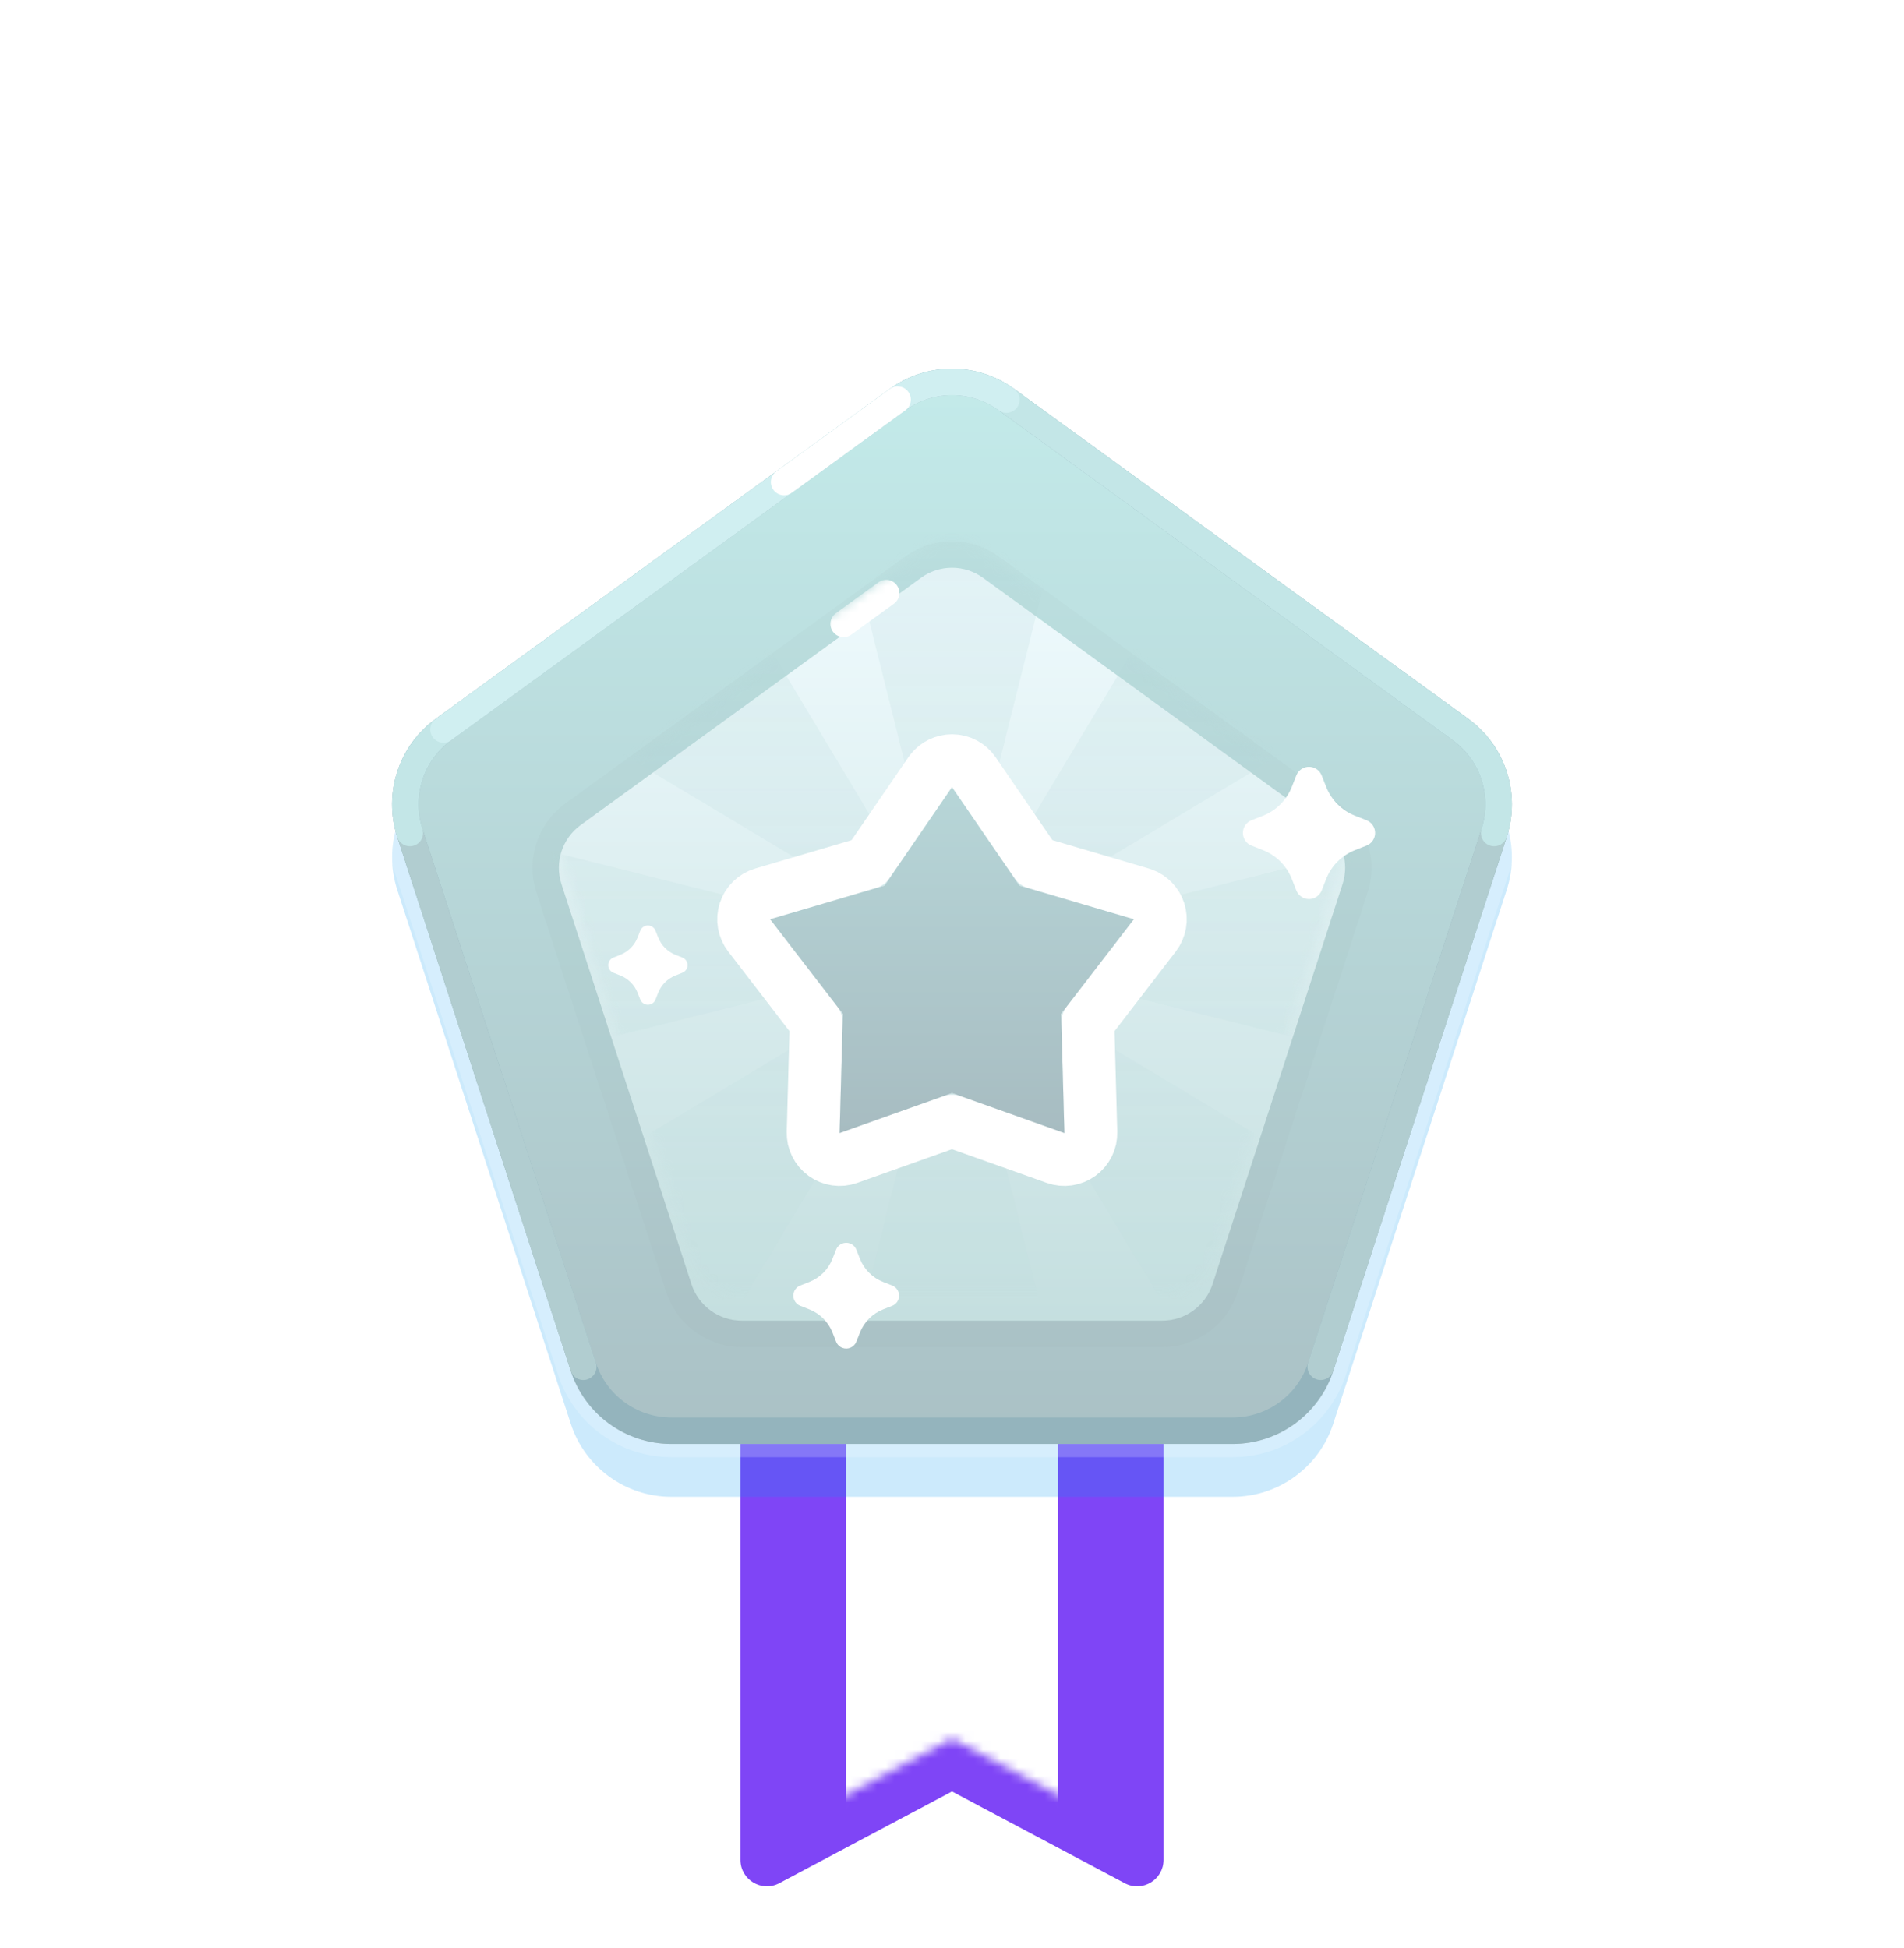 <svg width="216" height="221" viewBox="0 0 216 221" fill="none" xmlns="http://www.w3.org/2000/svg">
<g filter="url(#filter0_d_503_8784)">
<path fill-rule="evenodd" clip-rule="evenodd" d="M84 108H132V205.009C132 207.272 129.591 208.72 127.593 207.659L108 197.25L88.408 207.659C86.409 208.72 84 207.272 84 205.009V108Z" fill="#7F45F6"/>
</g>
<mask id="mask0_503_8784" style="mask-type:luminance" maskUnits="userSpaceOnUse" x="84" y="108" width="49" height="101">
<path fill-rule="evenodd" clip-rule="evenodd" d="M84 108H132V205.009C132 207.272 129.591 208.72 127.593 207.659L108 197.25L88.408 207.659C86.409 208.72 84 207.272 84 205.009V108Z" fill="white"/>
</mask>
<g mask="url(#mask0_503_8784)">
<path fill-rule="evenodd" clip-rule="evenodd" d="M96 156H120V210H96V156Z" fill="white"/>
</g>
<path style="mix-blend-mode:multiply" opacity="0.2" fill-rule="evenodd" clip-rule="evenodd" d="M100.947 50.125C105.153 47.069 110.848 47.069 115.054 50.125L166.57 87.553C170.776 90.609 172.535 96.025 170.929 100.97L151.252 161.53C149.645 166.475 145.038 169.822 139.839 169.822H76.162C70.963 169.822 66.355 166.475 64.749 161.53L45.072 100.97C43.465 96.025 45.225 90.609 49.431 87.553L100.947 50.125Z" fill="#0298F3"/>
<path fill-rule="evenodd" clip-rule="evenodd" d="M100.947 44.125C105.153 41.069 110.848 41.069 115.054 44.125L166.57 81.553C170.775 84.609 172.535 90.025 170.929 94.97L151.251 155.53C149.645 160.475 145.038 163.822 139.839 163.822H76.162C70.963 163.822 66.355 160.475 64.749 155.53L45.071 94.97C43.465 90.025 45.225 84.609 49.431 81.553L100.947 44.125Z" fill="url(#paint0_linear_503_8784)" stroke="#FEFFFF" stroke-opacity="0.2" stroke-width="3"/>
<mask id="mask1_503_8784" style="mask-type:luminance" maskUnits="userSpaceOnUse" x="42" y="40" width="132" height="126">
<path fill-rule="evenodd" clip-rule="evenodd" d="M100.947 44.125C105.153 41.069 110.848 41.069 115.054 44.125L166.57 81.553C170.775 84.609 172.535 90.025 170.929 94.97L151.251 155.53C149.645 160.475 145.038 163.822 139.839 163.822H76.162C70.963 163.822 66.355 160.475 64.749 155.53L45.071 94.97C43.465 90.025 45.225 84.609 49.431 81.553L100.947 44.125Z" fill="white" stroke="white" stroke-width="3"/>
</mask>
<g mask="url(#mask1_503_8784)">
<path d="M114.172 45.338C110.492 42.664 105.509 42.664 101.828 45.338L50.312 82.767C46.632 85.441 45.092 90.18 46.498 94.506L66.175 155.067C67.581 159.393 71.613 162.322 76.162 162.322H139.839C144.388 162.322 148.419 159.393 149.825 155.067L169.502 94.506C170.908 90.18 169.368 85.441 165.688 82.767L114.172 45.338Z" stroke="#94B4BD" stroke-width="3" stroke-linecap="round"/>
<path d="M149.825 155.067L169.502 94.506" stroke="#B1CDD0" stroke-width="3" stroke-linecap="round"/>
<path d="M46.498 94.506L66.175 155.067" stroke="#B1CDD0" stroke-width="3" stroke-linecap="round"/>
<path d="M169.502 94.506C170.908 90.18 169.368 85.441 165.688 82.767L114.172 45.338C110.492 42.664 105.509 42.664 101.828 45.338L50.312 82.767C46.632 85.441 45.092 90.18 46.498 94.506" stroke="#C3E6E7" stroke-width="3" stroke-linecap="round"/>
<path opacity="0.4" d="M114.172 45.338C110.492 42.664 105.509 42.664 101.828 45.338L50.312 82.767" stroke="#E5FEFF" stroke-width="3" stroke-linecap="round"/>
<path d="M101.828 45.338L88.95 54.695" stroke="white" stroke-width="3" stroke-linecap="round"/>
</g>
<g filter="url(#filter1_d_503_8784)">
<path fill-rule="evenodd" clip-rule="evenodd" d="M104.473 62.562C106.576 61.034 109.424 61.034 111.527 62.562L150.124 90.605C152.227 92.133 153.107 94.841 152.304 97.313L137.561 142.687C136.758 145.159 134.454 146.833 131.855 146.833H84.146C81.546 146.833 79.243 145.159 78.439 142.687L63.697 97.313C62.893 94.841 63.773 92.133 65.876 90.605L104.473 62.562Z" fill="url(#paint1_linear_503_8784)"/>
<path d="M103.841 61.176C106.442 59.441 109.862 59.499 112.408 61.349L151.006 89.392L151.248 89.574C153.622 91.45 154.637 94.574 153.818 97.486L153.731 97.776L138.987 143.15C137.983 146.241 135.104 148.333 131.855 148.333H84.146C80.998 148.333 78.197 146.369 77.112 143.438L77.013 143.15L62.27 97.776C61.266 94.686 62.366 91.301 64.994 89.392L103.592 61.349L103.841 61.176Z" stroke="#94A0A4" stroke-opacity="0.06" stroke-width="3"/>
</g>
<mask id="mask2_503_8784" style="mask-type:luminance" maskUnits="userSpaceOnUse" x="63" y="61" width="90" height="86">
<path fill-rule="evenodd" clip-rule="evenodd" d="M104.473 62.562C106.576 61.034 109.424 61.034 111.527 62.562L150.124 90.605C152.227 92.133 153.107 94.841 152.304 97.313L137.561 142.687C136.758 145.159 134.454 146.833 131.855 146.833H84.146C81.546 146.833 79.243 145.159 78.439 142.687L63.697 97.313C62.893 94.841 63.773 92.133 65.876 90.605L104.473 62.562Z" fill="white"/>
</mask>
<g mask="url(#mask2_503_8784)">
<g style="mix-blend-mode:multiply" opacity="0.2">
<path fill-rule="evenodd" clip-rule="evenodd" d="M108 108L60 120V96L108 108ZM108 108L120 60H96L108 108ZM108 108L156 96V120L108 108ZM108 108L133.456 65.574L150.427 82.544L108 108ZM108 108L133.456 150.426L150.427 133.456L108 108ZM108 108L96 156H120L108 108ZM108 108L82.544 150.426L65.574 133.456L108 108Z" fill="url(#paint2_linear_503_8784)"/>
<path d="M82.544 65.574L65.574 82.544L108 108L82.544 65.574Z" fill="url(#paint3_linear_503_8784)"/>
</g>
<path d="M100.531 67.281C98.448 68.794 96.84 69.963 95.706 70.787" stroke="white" stroke-width="3" stroke-linecap="round"/>
</g>
<g filter="url(#filter2_d_503_8784)">
<path d="M100.349 97.47L108 86.307L115.651 97.47L128.632 101.296L120.379 112.022L120.751 125.55L108 121.016L95.249 125.55L95.621 112.022L87.368 101.296L100.349 97.47Z" fill="white"/>
<path d="M108 83.307C108.99 83.307 109.916 83.794 110.475 84.611L117.522 94.893L129.48 98.419L129.656 98.477C130.521 98.791 131.198 99.487 131.485 100.369C131.79 101.31 131.613 102.342 131.009 103.126L123.408 113.005L123.75 125.468C123.778 126.457 123.314 127.396 122.514 127.978C121.714 128.559 120.678 128.709 119.745 128.377L107.999 124.2L96.254 128.377C95.322 128.709 94.286 128.559 93.486 127.978C92.685 127.396 92.223 126.457 92.25 125.468L92.592 113.006L84.991 103.126C84.387 102.342 84.209 101.31 84.515 100.369C84.821 99.428 85.571 98.699 86.52 98.419L98.477 94.894L105.526 84.611L105.634 84.462C106.2 83.736 107.073 83.307 108 83.307Z" stroke="white" stroke-width="6" stroke-linejoin="round"/>
</g>
<g filter="url(#filter3_i_503_8784)">
<path d="M100.349 97.47L108 86.307L115.651 97.47L128.632 101.296L120.379 112.022L120.751 125.55L108 121.016L95.249 125.55L95.621 112.022L87.368 101.296L100.349 97.47Z" fill="url(#paint4_linear_503_8784)"/>
</g>
<g filter="url(#filter4_d_503_8784)">
<path fill-rule="evenodd" clip-rule="evenodd" d="M91.822 148.56L90.783 148.15C90.148 147.9 89.836 147.182 90.087 146.546C90.212 146.228 90.465 145.975 90.783 145.85L91.822 145.44C93.02 144.968 93.968 144.02 94.44 142.822L94.85 141.783C95.1 141.148 95.819 140.836 96.454 141.087C96.772 141.212 97.025 141.464 97.15 141.783L97.56 142.822C98.032 144.02 98.981 144.968 100.178 145.44L101.217 145.85C101.852 146.1 102.164 146.818 101.914 147.454C101.788 147.772 101.536 148.025 101.217 148.15L100.178 148.56C98.981 149.032 98.032 149.98 97.56 151.178L97.15 152.217C96.9 152.852 96.182 153.164 95.546 152.913C95.228 152.788 94.976 152.536 94.85 152.217L94.44 151.178C93.968 149.98 93.02 149.032 91.822 148.56Z" fill="white"/>
</g>
<g filter="url(#filter5_d_503_8784)">
<path fill-rule="evenodd" clip-rule="evenodd" d="M143.277 96.45L141.979 95.938C141.185 95.625 140.795 94.727 141.108 93.933C141.265 93.535 141.581 93.219 141.979 93.062L143.277 92.55C144.775 91.96 145.96 90.775 146.55 89.277L147.062 87.979C147.376 87.185 148.273 86.795 149.067 87.108C149.465 87.265 149.781 87.581 149.938 87.979L150.45 89.277C151.04 90.775 152.226 91.96 153.723 92.55L155.021 93.062C155.815 93.375 156.205 94.273 155.892 95.067C155.735 95.465 155.42 95.781 155.021 95.938L153.723 96.45C152.226 97.04 151.04 98.225 150.45 99.723L149.938 101.021C149.625 101.815 148.727 102.205 147.933 101.892C147.535 101.735 147.219 101.419 147.062 101.021L146.55 99.723C145.96 98.225 144.775 97.04 143.277 96.45Z" fill="white"/>
</g>
<g filter="url(#filter6_d_503_8784)">
<path fill-rule="evenodd" clip-rule="evenodd" d="M70.367 110.67L69.588 110.363C69.111 110.175 68.877 109.636 69.065 109.16C69.159 108.921 69.349 108.732 69.588 108.637L70.367 108.33C71.265 107.976 71.976 107.265 72.33 106.366L72.638 105.587C72.825 105.111 73.364 104.877 73.84 105.065C74.079 105.159 74.269 105.348 74.363 105.587L74.67 106.366C75.024 107.265 75.735 107.976 76.634 108.33L77.413 108.637C77.889 108.825 78.123 109.364 77.935 109.84C77.841 110.079 77.652 110.268 77.413 110.363L76.634 110.67C75.735 111.024 75.024 111.735 74.67 112.634L74.363 113.413C74.175 113.889 73.636 114.123 73.16 113.935C72.921 113.841 72.732 113.652 72.638 113.413L72.33 112.634C71.976 111.735 71.265 111.024 70.367 110.67Z" fill="white"/>
</g>
<defs>
<filter id="filter0_d_503_8784" x="78" y="108" width="60" height="112.013" filterUnits="userSpaceOnUse" color-interpolation-filters="sRGB">
<feFlood flood-opacity="0" result="BackgroundImageFix"/>
<feColorMatrix in="SourceAlpha" type="matrix" values="0 0 0 0 0 0 0 0 0 0 0 0 0 0 0 0 0 0 127 0" result="hardAlpha"/>
<feOffset dy="6"/>
<feGaussianBlur stdDeviation="3"/>
<feColorMatrix type="matrix" values="0 0 0 0 0.333 0 0 0 0 0.79 0 0 0 0 0.82 0 0 0 0.2 0"/>
<feBlend mode="darken" in2="BackgroundImageFix" result="effect1_dropShadow_503_8784"/>
<feBlend mode="normal" in="SourceGraphic" in2="effect1_dropShadow_503_8784" result="shape"/>
</filter>
<filter id="filter1_d_503_8784" x="54.402" y="55.416" width="107.196" height="103.416" filterUnits="userSpaceOnUse" color-interpolation-filters="sRGB">
<feFlood flood-opacity="0" result="BackgroundImageFix"/>
<feColorMatrix in="SourceAlpha" type="matrix" values="0 0 0 0 0 0 0 0 0 0 0 0 0 0 0 0 0 0 127 0" result="hardAlpha"/>
<feOffset dy="3"/>
<feGaussianBlur stdDeviation="3"/>
<feColorMatrix type="matrix" values="0 0 0 0 0.02 0 0 0 0 0.443 0 0 0 0 0.643 0 0 0 0.12 0"/>
<feBlend mode="normal" in2="BackgroundImageFix" result="effect1_dropShadow_503_8784"/>
<feBlend mode="normal" in="SourceGraphic" in2="effect1_dropShadow_503_8784" result="shape"/>
</filter>
<filter id="filter2_d_503_8784" x="75.368" y="77.307" width="65.263" height="63.244" filterUnits="userSpaceOnUse" color-interpolation-filters="sRGB">
<feFlood flood-opacity="0" result="BackgroundImageFix"/>
<feColorMatrix in="SourceAlpha" type="matrix" values="0 0 0 0 0 0 0 0 0 0 0 0 0 0 0 0 0 0 127 0" result="hardAlpha"/>
<feOffset dy="3"/>
<feGaussianBlur stdDeviation="3"/>
<feColorMatrix type="matrix" values="0 0 0 0 0.596 0 0 0 0 0.745 0 0 0 0 0.78 0 0 0 0.5 0"/>
<feBlend mode="normal" in2="BackgroundImageFix" result="effect1_dropShadow_503_8784"/>
<feBlend mode="normal" in="SourceGraphic" in2="effect1_dropShadow_503_8784" result="shape"/>
</filter>
<filter id="filter3_i_503_8784" x="87.368" y="86.307" width="41.263" height="42.243" filterUnits="userSpaceOnUse" color-interpolation-filters="sRGB">
<feFlood flood-opacity="0" result="BackgroundImageFix"/>
<feBlend mode="normal" in="SourceGraphic" in2="BackgroundImageFix" result="shape"/>
<feColorMatrix in="SourceAlpha" type="matrix" values="0 0 0 0 0 0 0 0 0 0 0 0 0 0 0 0 0 0 127 0" result="hardAlpha"/>
<feOffset dy="3"/>
<feGaussianBlur stdDeviation="1.5"/>
<feComposite in2="hardAlpha" operator="arithmetic" k2="-1" k3="1"/>
<feColorMatrix type="matrix" values="0 0 0 0 0.508 0 0 0 0 0.694 0 0 0 0 0.728 0 0 0 0.4 0"/>
<feBlend mode="normal" in2="shape" result="effect1_innerShadow_503_8784"/>
</filter>
<filter id="filter4_d_503_8784" x="84" y="135" width="24" height="24" filterUnits="userSpaceOnUse" color-interpolation-filters="sRGB">
<feFlood flood-opacity="0" result="BackgroundImageFix"/>
<feColorMatrix in="SourceAlpha" type="matrix" values="0 0 0 0 0 0 0 0 0 0 0 0 0 0 0 0 0 0 127 0" result="hardAlpha"/>
<feOffset/>
<feGaussianBlur stdDeviation="3"/>
<feColorMatrix type="matrix" values="0 0 0 0 0.706 0 0 0 0 0.824 0 0 0 0 0.831 0 0 0 1 0"/>
<feBlend mode="normal" in2="BackgroundImageFix" result="effect1_dropShadow_503_8784"/>
<feBlend mode="normal" in="SourceGraphic" in2="effect1_dropShadow_503_8784" result="shape"/>
</filter>
<filter id="filter5_d_503_8784" x="135" y="81" width="27" height="27" filterUnits="userSpaceOnUse" color-interpolation-filters="sRGB">
<feFlood flood-opacity="0" result="BackgroundImageFix"/>
<feColorMatrix in="SourceAlpha" type="matrix" values="0 0 0 0 0 0 0 0 0 0 0 0 0 0 0 0 0 0 127 0" result="hardAlpha"/>
<feOffset/>
<feGaussianBlur stdDeviation="3"/>
<feColorMatrix type="matrix" values="0 0 0 0 0.706 0 0 0 0 0.824 0 0 0 0 0.831 0 0 0 1 0"/>
<feBlend mode="normal" in2="BackgroundImageFix" result="effect1_dropShadow_503_8784"/>
<feBlend mode="normal" in="SourceGraphic" in2="effect1_dropShadow_503_8784" result="shape"/>
</filter>
<filter id="filter6_d_503_8784" x="63" y="99" width="21" height="21" filterUnits="userSpaceOnUse" color-interpolation-filters="sRGB">
<feFlood flood-opacity="0" result="BackgroundImageFix"/>
<feColorMatrix in="SourceAlpha" type="matrix" values="0 0 0 0 0 0 0 0 0 0 0 0 0 0 0 0 0 0 127 0" result="hardAlpha"/>
<feOffset/>
<feGaussianBlur stdDeviation="3"/>
<feColorMatrix type="matrix" values="0 0 0 0 0.706 0 0 0 0 0.824 0 0 0 0 0.831 0 0 0 1 0"/>
<feBlend mode="normal" in2="BackgroundImageFix" result="effect1_dropShadow_503_8784"/>
<feBlend mode="normal" in="SourceGraphic" in2="effect1_dropShadow_503_8784" result="shape"/>
</filter>
<linearGradient id="paint0_linear_503_8784" x1="39" y1="39" x2="39" y2="177" gradientUnits="userSpaceOnUse">
<stop stop-color="#C4ECEB"/>
<stop offset="1" stop-color="#A7BCC1"/>
</linearGradient>
<linearGradient id="paint1_linear_503_8784" x1="60" y1="60" x2="60" y2="156" gradientUnits="userSpaceOnUse">
<stop stop-color="#F0FBFE"/>
<stop offset="1" stop-color="#C0DCDC"/>
</linearGradient>
<linearGradient id="paint2_linear_503_8784" x1="64.439" y1="60" x2="64.439" y2="147.122" gradientUnits="userSpaceOnUse">
<stop stop-color="#AFD4D6"/>
<stop offset="1" stop-color="#B9D9DB" stop-opacity="0.57"/>
</linearGradient>
<linearGradient id="paint3_linear_503_8784" x1="64.439" y1="60" x2="64.439" y2="147.122" gradientUnits="userSpaceOnUse">
<stop stop-color="#AFD4D6"/>
<stop offset="1" stop-color="#B9D9DB" stop-opacity="0.57"/>
</linearGradient>
<linearGradient id="paint4_linear_503_8784" x1="87.368" y1="86.307" x2="87.368" y2="125.55" gradientUnits="userSpaceOnUse">
<stop stop-color="#B7D6D8"/>
<stop offset="1" stop-color="#A7BCC1"/>
</linearGradient>
</defs>
</svg>
